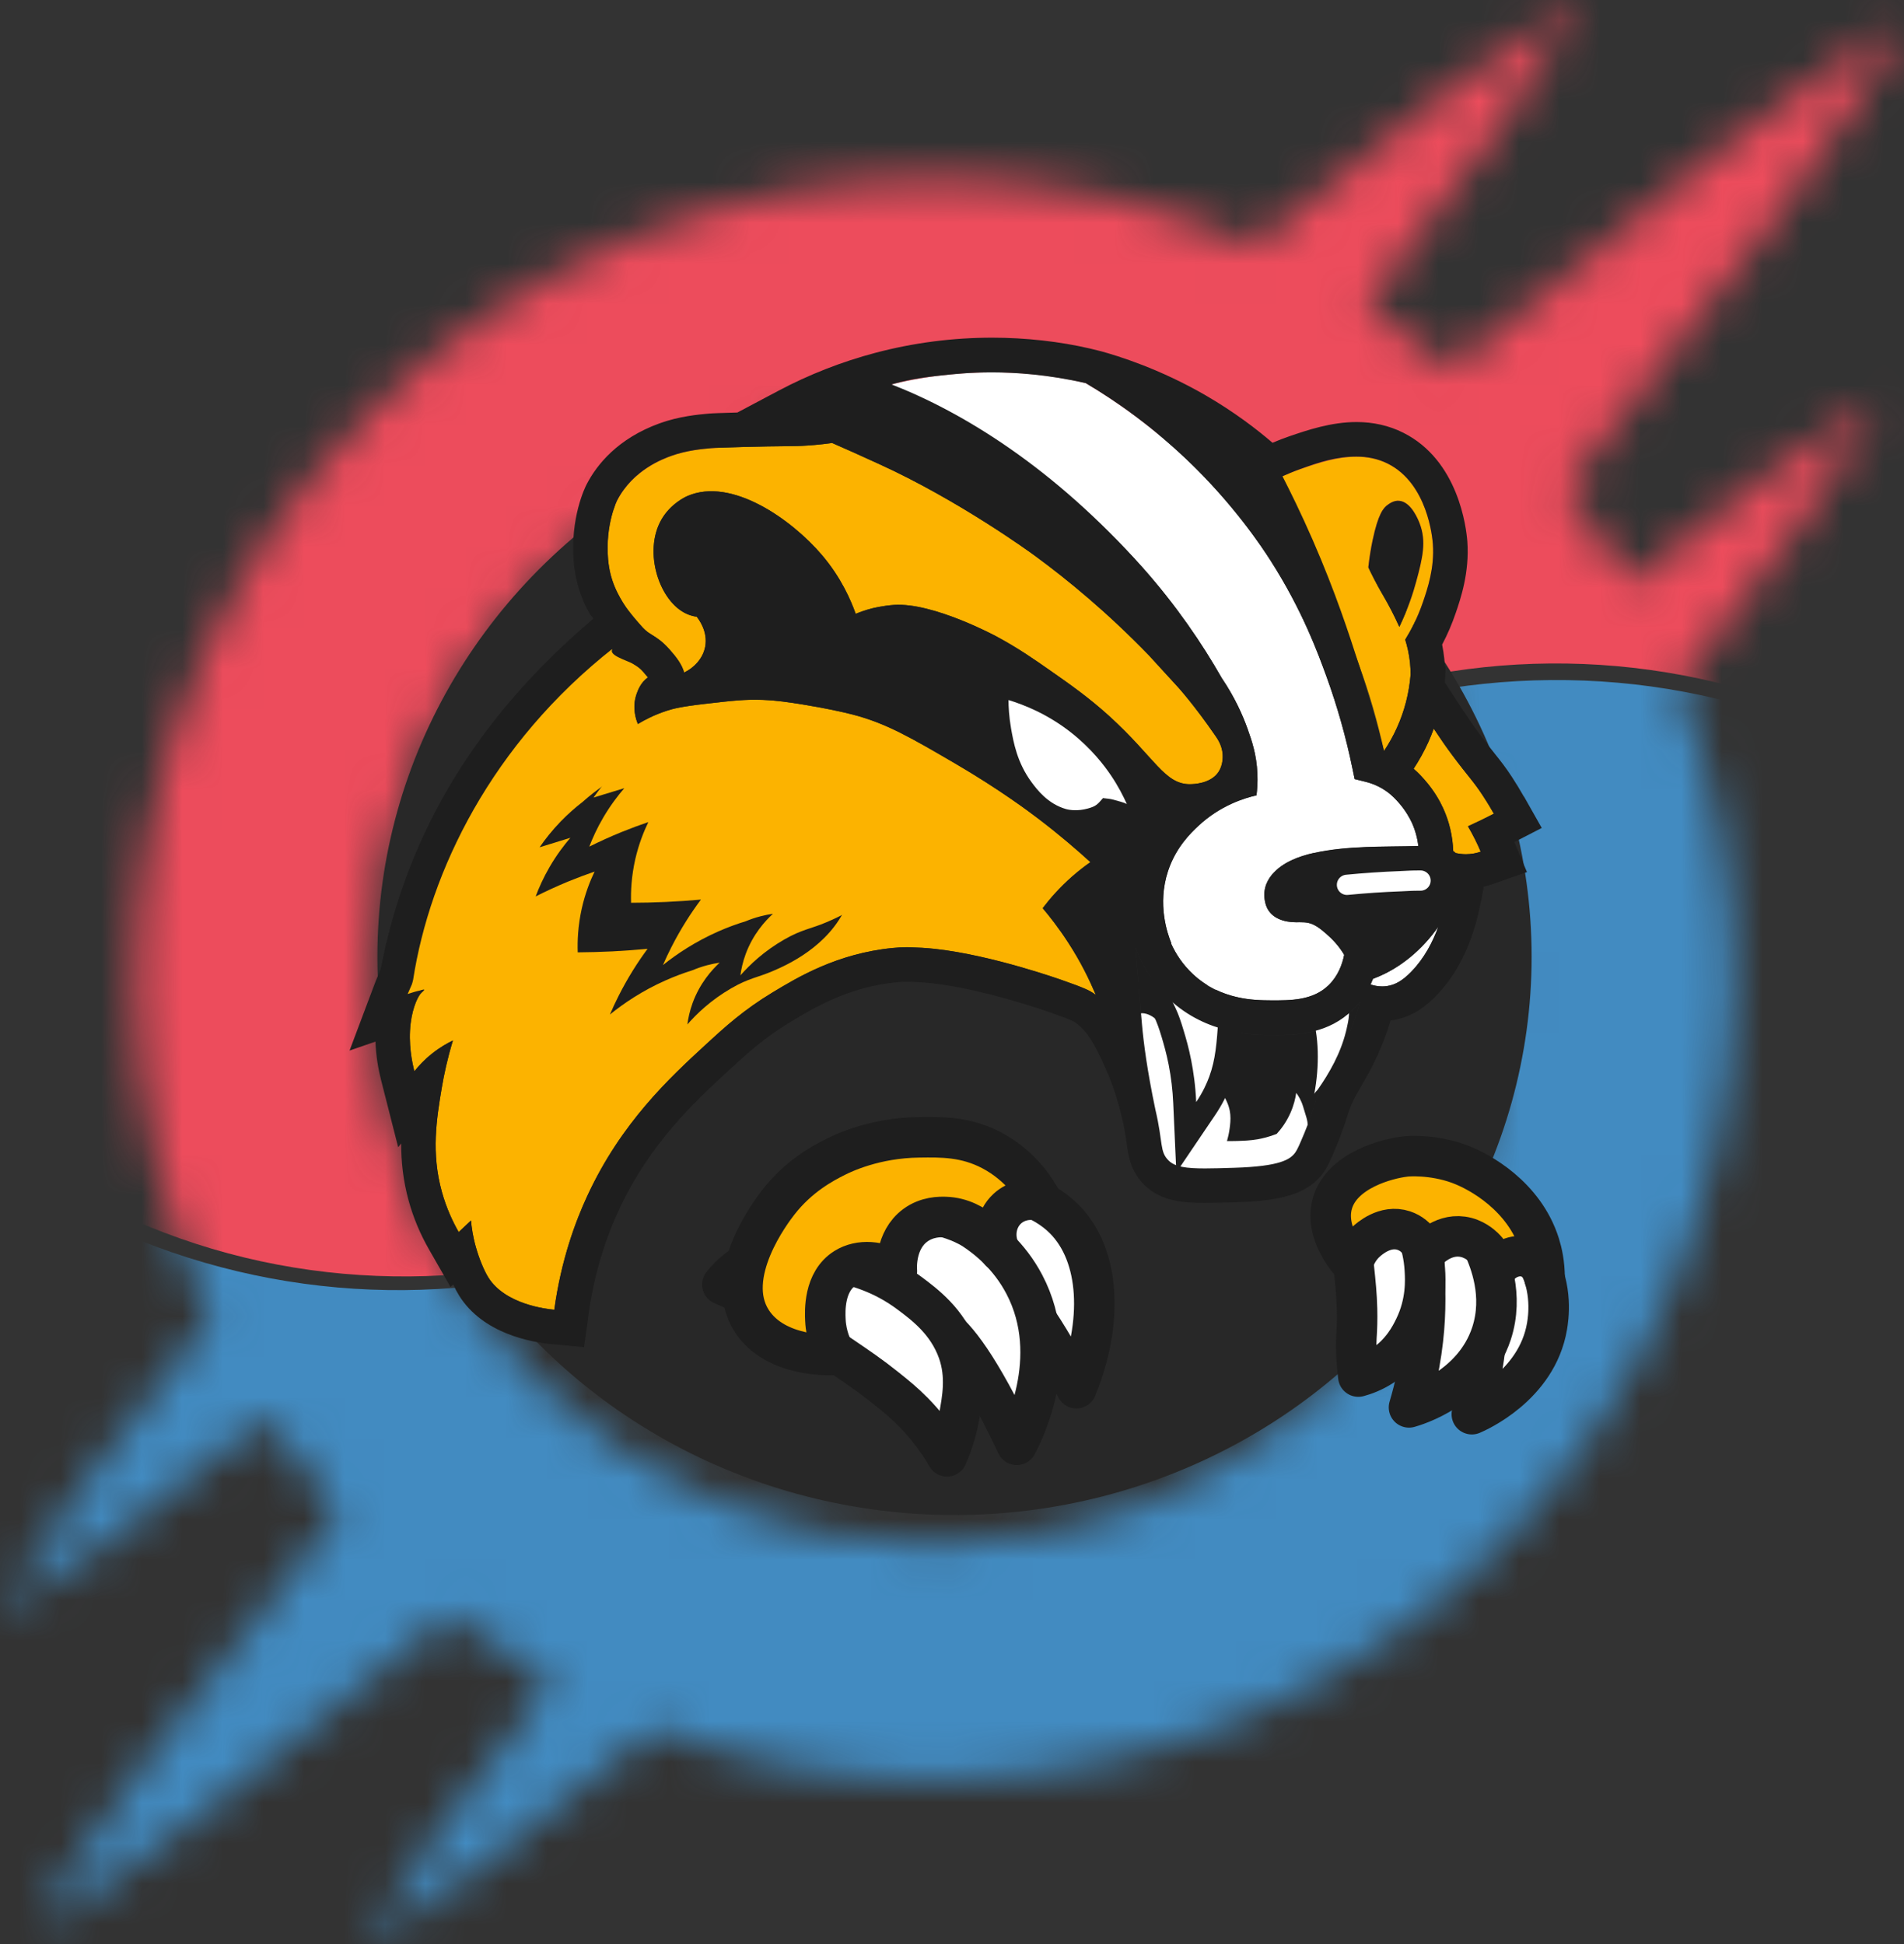 <svg width="47" height="48" viewBox="0 0 47 48" fill="none" xmlns="http://www.w3.org/2000/svg">
<rect x="0" y="0" width="47" height="48" fill="#333333" stroke="none"/>
<g clip-path="url(#clip0_2298_33122)">
<mask id="mask0_2298_33122" style="mask-type:alpha" maskUnits="userSpaceOnUse" x="0" y="0" width="47" height="49">
<path d="M40.23 14.4C39.763 13.579 39.239 12.796 38.664 12.055C42.565 7.238 45.888 2.764 47 0.558C44.89 1.725 40.509 5.145 35.83 9.093C35.165 8.528 34.462 8.007 33.726 7.533C36.239 4.333 38.257 1.526 39.026 0C37.452 0.87 34.386 3.222 30.97 6.055C28.553 4.998 25.884 4.411 23.079 4.411C12.182 4.411 3.348 13.261 3.348 24.178C3.348 27.168 4.011 30.003 5.197 32.544C2.736 35.654 0.744 38.382 0 39.837C1.323 39.115 3.763 37.277 6.565 35.001C7.107 35.829 7.709 36.613 8.365 37.349C4.875 41.678 1.936 45.616 0.93 47.584C2.863 46.53 6.813 43.459 11.096 39.884C11.891 40.494 12.734 41.045 13.618 41.529C11.448 44.293 9.715 46.688 9.044 48.001C10.439 47.24 13.131 45.182 16.156 42.694C18.31 43.503 20.643 43.946 23.079 43.946C33.976 43.946 42.81 35.096 42.81 24.179C42.81 21.621 42.325 19.176 41.441 16.932C43.792 13.932 45.673 11.308 46.398 9.871C45.133 10.57 42.861 12.27 40.23 14.401L40.23 14.4ZM23.079 38.14C15.383 38.14 9.143 31.889 9.143 24.178C9.143 16.468 15.382 10.217 23.079 10.217C30.776 10.217 37.015 16.468 37.015 24.178C37.015 31.889 30.776 38.14 23.079 38.14Z" fill="#FCB300"/>
</mask>
<g mask="url(#mask0_2298_33122)">
<path d="M0.646 28.65C8.332 33.906 19.037 31.693 24.252 23.948C29.467 16.202 39.897 13.989 47.858 19.245C55.269 24.224 57.465 33.906 53.347 41.375C62.405 25.884 58.288 5.691 42.917 -4.545C27.271 -15.056 6.136 -10.907 -4.295 4.861C-4.569 5.414 -4.844 5.967 -5.118 6.244C-8.961 14.266 -6.491 23.671 0.646 28.65Z" fill="#ED4C5C"/>
<path d="M47.807 19.641C40.079 14.41 29.314 16.612 24.069 24.321C18.825 32.03 8.336 34.233 0.331 29.002C-7.121 24.046 -9.33 14.41 -5.189 6.976C-14.574 22.394 -10.158 42.492 5.3 52.679C21.033 63.141 42.287 59.011 52.776 43.318C53.052 42.768 53.328 42.217 53.604 41.942C57.468 33.957 54.984 24.596 47.807 19.641Z" fill="#428BC1"/>
</g>
<ellipse cx="23.562" cy="23.622" rx="14.246" ry="13.784" fill="#282828"/>
<path d="M24.093 29.168C22.976 28.916 22.263 29.073 22.026 29.133C21.843 29.179 21.674 29.237 21.52 29.301C21.635 29.378 21.803 29.494 22.003 29.64C22.406 29.933 22.691 30.172 22.811 30.273C22.967 30.403 23.064 30.482 23.143 30.545C23.143 30.545 23.27 30.648 23.416 30.76C23.566 30.875 23.685 30.968 23.825 31.065C24.173 31.308 24.669 31.589 24.689 31.6C25.017 31.782 25.574 32.379 26.571 34.274C27.234 32.663 27.164 30.999 26.276 30.102C25.712 29.533 24.896 29.349 24.093 29.168Z" fill="white" stroke="#1E1E1E" stroke-linecap="round" stroke-linejoin="round"/>
<path d="M23.06 29.974C22.597 29.848 21.645 29.656 20.507 29.898C20.271 29.948 20.08 30.006 19.953 30.048C20.072 30.138 20.245 30.272 20.451 30.441C20.894 30.803 21.201 31.096 21.278 31.168C21.278 31.168 21.544 31.415 21.82 31.655C21.96 31.778 22.074 31.877 22.208 31.986C22.645 32.343 23.194 32.728 23.222 32.746C23.592 33.001 24.17 33.71 25.098 35.672C25.205 35.476 26.242 33.53 25.285 31.71C24.913 31.001 24.373 30.57 24.011 30.335C23.682 30.142 23.411 30.07 23.06 29.975V29.974Z" fill="white" stroke="#1E1E1E" stroke-linecap="round" stroke-linejoin="round"/>
<path d="M20.729 31.168C19.995 30.995 19.167 30.776 18.417 31.203C18.135 31.365 17.946 31.57 17.832 31.715C17.998 31.787 18.261 31.904 18.574 32.067C18.995 32.286 19.244 32.445 20.761 33.474C21.204 33.774 21.487 33.967 21.864 34.268C22.115 34.468 22.317 34.632 22.549 34.868C22.808 35.132 23.104 35.488 23.377 35.956C23.478 35.727 23.603 35.391 23.678 34.971C23.751 34.56 23.869 33.978 23.649 33.363C23.385 32.626 22.824 32.207 22.45 31.928C21.762 31.413 21.098 31.254 20.728 31.168H20.729Z" fill="white" stroke="#1E1E1E" stroke-linecap="round" stroke-linejoin="round"/>
<path d="M20.629 33.453C20.532 33.282 20.393 32.983 20.375 32.595C20.364 32.373 20.333 31.639 20.864 31.309C21.225 31.085 21.723 31.125 22.139 31.383C22.134 31.323 22.086 30.627 22.593 30.253C22.884 30.038 23.204 30.043 23.34 30.047C24.136 30.072 24.624 30.796 24.689 30.896C24.51 30.53 24.586 30.099 24.864 29.842C25.089 29.634 25.419 29.567 25.725 29.662C25.574 29.38 25.203 28.782 24.48 28.401C23.833 28.061 23.242 28.073 22.688 28.08C21.588 28.092 20.805 28.473 20.628 28.562C20.329 28.713 19.718 29.03 19.21 29.688C19.065 29.875 17.825 31.48 18.558 32.615C19.146 33.526 20.525 33.459 20.628 33.453H20.629Z" fill="#FCB300" stroke="#1E1E1E" stroke-linecap="round" stroke-linejoin="round"/>
<path d="M37.929 31.096C37.592 30.514 37.01 30.162 36.664 29.953C36.525 29.869 36.406 29.807 36.324 29.767C36.339 29.868 36.36 30.017 36.38 30.199C36.42 30.564 36.431 30.839 36.436 30.955C36.443 31.105 36.448 31.197 36.453 31.271C36.453 31.271 36.46 31.392 36.471 31.527C36.483 31.666 36.492 31.777 36.508 31.902C36.535 32.114 36.544 32.221 36.645 32.637C36.714 32.922 36.688 33.533 36.332 34.916C36.45 34.866 37.937 34.222 38.188 32.746C38.219 32.562 38.339 31.806 37.929 31.097L37.929 31.096Z" fill="white" stroke="#1E1E1E" stroke-linecap="round" stroke-linejoin="round"/>
<path d="M36.629 30.801C36.252 29.925 35.592 29.442 35.382 29.292C35.238 29.189 35.109 29.114 35.015 29.062C35.023 29.177 35.036 29.345 35.05 29.549C35.139 30.849 35.195 31.653 35.177 32.322C35.162 32.901 35.082 33.731 34.781 34.748C34.922 34.709 36.368 34.285 36.816 32.928C37.132 31.969 36.763 31.113 36.629 30.802L36.629 30.801Z" fill="white" stroke="#1E1E1E" stroke-linecap="round" stroke-linejoin="round"/>
<path d="M34.765 30.012C34.565 29.657 34.221 29.047 33.717 29.082C33.613 29.089 33.527 29.122 33.472 29.147C33.342 29.186 33.199 29.25 33.164 29.357C33.135 29.445 33.199 29.522 33.206 29.553C33.259 29.831 33.301 30.187 33.419 31.293C33.461 31.694 33.488 31.95 33.498 32.316C33.505 32.594 33.495 32.821 33.487 32.946C33.486 32.978 33.484 32.998 33.483 33.01C33.471 33.189 33.473 33.483 33.53 33.987C33.681 33.946 33.895 33.871 34.122 33.723C34.604 33.409 34.819 32.979 34.92 32.771C35.215 32.162 35.188 31.607 35.172 31.346C35.133 30.674 34.886 30.224 34.766 30.012H34.765Z" fill="white" stroke="#1E1E1E" stroke-linecap="round" stroke-linejoin="round"/>
<path d="M33.389 31.226C33.416 31.115 33.496 30.859 33.726 30.654C33.791 30.596 34.189 30.23 34.65 30.382C35.02 30.503 35.162 30.871 35.184 30.929C35.21 30.898 35.581 30.461 36.098 30.533C36.385 30.573 36.574 30.75 36.628 30.801C36.851 31.015 36.911 31.266 36.928 31.358C37.118 31.059 37.472 30.941 37.75 31.056C38.057 31.184 38.124 31.535 38.128 31.559C38.128 31.19 38.061 30.906 38.003 30.723C37.626 29.522 36.511 28.924 36.058 28.752C36.043 28.746 36.031 28.741 36.023 28.738C35.348 28.489 34.72 28.55 34.72 28.55C34.714 28.551 34.692 28.553 34.67 28.556C34.252 28.606 33.118 28.891 32.888 29.718C32.682 30.461 33.334 31.167 33.39 31.226H33.389Z" fill="#FCB300" stroke="#1E1E1E" stroke-linecap="round" stroke-linejoin="round"/>
<path d="M29.383 19.361C29.449 19.361 29.882 19.355 30.079 19.06C30.191 18.892 30.187 18.69 30.182 18.62C30.166 18.407 30.065 18.256 30.013 18.181C29.479 17.402 29.075 16.96 29.075 16.96C28.869 16.735 28.517 16.351 28.357 16.175C27.339 15.123 26.361 14.318 25.55 13.723C25.447 13.647 23.672 12.354 21.695 11.454C21.231 11.243 20.853 11.071 20.542 10.937C20.226 10.981 19.968 11 19.793 11.008C19.573 11.019 19.511 11.013 18.954 11.022C18.897 11.024 18.659 11.027 18.369 11.035C17.89 11.049 17.651 11.056 17.554 11.065C17.343 11.084 16.95 11.119 16.572 11.256C16.378 11.327 15.629 11.598 15.238 12.35C15.238 12.35 14.939 12.925 15.011 13.804C15.024 13.958 15.054 14.098 15.055 14.105C15.122 14.414 15.238 14.63 15.304 14.751C15.352 14.838 15.402 14.918 15.454 14.994C15.492 15.046 15.541 15.112 15.601 15.186C15.654 15.252 15.695 15.301 15.727 15.336C15.842 15.47 15.902 15.539 15.975 15.594C15.986 15.602 15.974 15.599 16.096 15.676C16.209 15.745 16.348 15.832 16.523 16.029C16.684 16.211 16.831 16.394 16.889 16.605C17.128 16.491 17.35 16.265 17.408 15.97C17.482 15.588 17.242 15.281 17.199 15.227C17.149 15.22 17.064 15.205 16.967 15.163C16.276 14.867 15.874 13.626 16.326 12.833C16.55 12.438 16.922 12.268 16.968 12.248C18.059 11.771 19.543 12.827 20.288 13.701C20.766 14.262 21.006 14.823 21.124 15.155C21.231 15.111 21.366 15.062 21.525 15.021C21.525 15.021 21.788 14.954 22.07 14.935C23.038 14.87 24.598 15.713 24.598 15.713C25.142 16.007 25.52 16.272 25.939 16.565C26.415 16.898 26.87 17.216 27.383 17.68C28.509 18.701 28.746 19.37 29.383 19.362L29.383 19.361Z" fill="#FCB300"/>
<path d="M33.55 16.425C33.799 17.115 34.006 17.826 34.164 18.542C34.288 18.359 34.396 18.165 34.485 17.965C34.672 17.552 34.784 17.111 34.821 16.653C34.821 16.561 34.817 16.462 34.806 16.359C34.782 16.137 34.736 15.946 34.688 15.793C34.82 15.578 34.99 15.264 35.128 14.861C35.237 14.541 35.414 14.023 35.37 13.432C35.359 13.281 35.242 11.939 34.256 11.447C34.006 11.323 33.746 11.275 33.486 11.275C33.008 11.275 32.529 11.435 32.107 11.579C31.748 11.702 31.464 11.847 31.27 11.958C31.473 12.299 31.756 12.784 32.079 13.375C32.684 14.486 33.148 15.318 33.55 16.426V16.425ZM33.882 13.337C34.02 12.68 34.15 12.536 34.26 12.459C34.311 12.423 34.41 12.354 34.535 12.364C34.837 12.385 35.013 12.843 35.044 12.925C35.214 13.369 35.112 13.784 34.96 14.35C34.882 14.639 34.755 15.031 34.542 15.476C34.401 15.165 34.275 14.931 34.183 14.772C34.125 14.672 34.039 14.527 33.926 14.309C33.86 14.182 33.809 14.076 33.776 14.005C33.806 13.732 33.847 13.505 33.882 13.336L33.882 13.337Z" fill="#FCB300"/>
<path d="M31.494 25.552C31.451 25.552 31.409 25.552 31.367 25.552C30.938 25.55 29.797 25.544 28.865 24.674C28.436 24.272 28.185 23.813 28.036 23.414L28.027 23.415C28.04 23.561 28.058 23.758 28.071 23.91C28.143 24.721 28.182 25.185 28.192 25.298C28.232 25.747 28.318 26.423 28.523 27.398C28.718 28.231 28.62 28.431 28.852 28.657C29.008 28.81 29.281 28.849 29.745 28.849C29.948 28.849 30.186 28.842 30.468 28.833C31.604 28.797 31.85 28.627 31.974 28.458C32.031 28.381 32.086 28.248 32.197 27.982C32.342 27.636 32.422 27.372 32.447 27.292C32.628 26.697 32.866 26.441 33.143 25.882C33.282 25.602 33.443 25.221 33.573 24.735C33.52 24.802 33.461 24.868 33.397 24.932C32.802 25.516 32.065 25.553 31.494 25.553L31.494 25.552Z" fill="#1E1E1E"/>
<path d="M30.975 29.145C29.7 29.309 29.063 29.39 28.638 29.059C28.457 28.918 28.477 28.835 28.323 28.293C28.214 27.91 28.167 27.965 28.001 27.308C27.926 27.01 27.942 26.713 27.99 26.056C28.058 25.13 28.089 25.041 28.111 25.03C28.113 25.029 28.114 25.029 28.117 25.028C28.285 24.979 28.456 25.104 28.496 25.133C28.634 25.233 28.688 25.381 28.76 25.606C28.946 26.194 29.018 26.576 29.018 26.576C29.084 26.92 29.082 26.968 29.139 27.297C29.174 27.5 29.23 27.775 29.32 28.1C29.42 28.064 29.567 27.995 29.705 27.862C29.728 27.839 29.807 27.76 29.931 27.549C30.005 27.424 30.098 27.246 30.182 27.017C30.329 27.233 30.362 27.422 30.37 27.521C30.381 27.648 30.366 27.767 30.354 27.858C30.337 27.988 30.31 28.095 30.288 28.172C30.356 28.173 30.444 28.173 30.546 28.17C30.708 28.164 30.863 28.16 31.046 28.128C31.164 28.107 31.326 28.069 31.514 27.996C31.615 27.887 31.749 27.715 31.854 27.478C31.939 27.287 31.978 27.114 31.997 26.983C32.05 27.053 32.122 27.168 32.168 27.324C32.224 27.516 32.289 27.681 32.276 27.776C32.357 27.698 32.333 27.688 32.365 27.698C32.51 27.744 32.559 28.261 32.328 28.633C32.23 28.79 32.068 29.004 30.974 29.144L30.975 29.145Z" fill="white"/>
<path d="M29.244 27.221C29.23 26.888 29.19 26.557 29.127 26.235C29.067 25.929 28.999 25.701 28.95 25.534C28.871 25.267 28.821 25.15 28.8 25.1C28.746 24.971 28.684 24.846 28.614 24.726L28.438 24.424L28.768 24.313C28.914 24.264 29.273 24.144 29.469 24.088C29.487 24.083 29.535 24.069 29.6 24.059C29.66 24.049 29.735 24.038 29.813 24.038C29.907 24.038 29.988 24.055 30.058 24.09C30.393 24.259 30.376 24.749 30.365 25.04C30.363 25.097 30.361 25.139 30.36 25.147L30.359 25.164C30.315 25.798 30.286 26.217 30.117 26.678C30.03 26.917 29.911 27.149 29.763 27.368L29.283 28.078L29.244 27.221Z" fill="white"/>
<path d="M29.813 24.323C29.856 24.323 29.897 24.328 29.931 24.345C30.094 24.428 30.091 24.778 30.082 25.031C30.08 25.083 30.078 25.121 30.078 25.128C30.034 25.756 30.007 26.154 29.851 26.581C29.792 26.742 29.695 26.963 29.528 27.209C29.51 26.799 29.458 26.451 29.405 26.18C29.344 25.867 29.276 25.636 29.221 25.453C29.143 25.189 29.092 25.062 29.062 24.99C28.989 24.817 28.915 24.679 28.859 24.583C28.943 24.555 29.341 24.421 29.546 24.363C29.563 24.358 29.597 24.349 29.645 24.341C29.698 24.332 29.758 24.323 29.813 24.323ZM29.813 23.754C29.713 23.754 29.622 23.768 29.556 23.779C29.472 23.793 29.411 23.81 29.39 23.816C29.198 23.87 28.861 23.982 28.678 24.044L28.016 24.267L28.369 24.87C28.433 24.979 28.49 25.093 28.539 25.21C28.558 25.256 28.603 25.363 28.678 25.614C28.725 25.775 28.791 25.996 28.849 26.29C28.909 26.598 28.947 26.915 28.961 27.234L29.038 28.947L29.998 27.527C30.158 27.29 30.288 27.037 30.384 26.776C30.566 26.277 30.598 25.819 30.642 25.185L30.643 25.167C30.645 25.141 30.648 25.066 30.648 25.051C30.661 24.715 30.683 24.088 30.185 23.837C30.075 23.782 29.951 23.754 29.813 23.754H29.813Z" fill="#1E1E1E"/>
<path d="M25.739 22.423C25.922 22.182 26.159 21.913 26.46 21.646C26.617 21.508 26.771 21.389 26.917 21.287C26.585 20.984 26.158 20.616 25.64 20.221C25.411 20.046 24.676 19.493 23.585 18.855C22.494 18.218 21.88 17.858 21.044 17.642C20.792 17.577 20.348 17.48 19.858 17.402C19.441 17.335 19.188 17.295 18.835 17.281C18.404 17.263 18.068 17.302 17.395 17.38C16.811 17.447 16.615 17.498 16.459 17.549C16.152 17.649 15.911 17.776 15.746 17.876C15.705 17.779 15.595 17.476 15.713 17.138C15.744 17.049 15.817 16.845 15.995 16.727C15.968 16.694 15.933 16.651 15.884 16.595C15.793 16.492 15.738 16.458 15.647 16.402C15.492 16.305 15.09 16.058 14.899 15.845C12.294 18.492 11.667 19.405 11.535 19.722C11.516 19.767 11.51 20.311 11.25 20.812C11.179 20.95 11.13 21.036 11.096 21.099C10.932 21.397 10.805 21.677 10.381 22.729C10.184 23.217 10.054 23.546 9.941 24.017C9.941 24.017 9.782 24.678 9.908 24.722C9.99 24.75 10.336 24.463 10.387 24.453C10.387 24.453 10.388 24.453 10.39 24.452C10.406 24.449 10.441 24.434 10.458 24.434C10.461 24.434 10.464 24.435 10.466 24.437C10.474 24.45 10.418 24.496 10.41 24.503C10.329 24.573 10.188 24.849 10.137 25.264C10.074 25.766 10.172 26.231 10.228 26.451C10.33 26.323 10.473 26.167 10.664 26.015C10.852 25.864 11.034 25.761 11.18 25.69C11.043 26.139 10.96 26.533 10.907 26.847C10.775 27.627 10.642 28.465 10.907 29.425C11.022 29.842 11.183 30.176 11.322 30.42C11.423 30.325 11.525 30.23 11.626 30.135C11.641 30.301 11.672 30.531 11.748 30.795C11.827 31.075 11.947 31.367 12.051 31.536C12.468 32.21 13.498 32.321 13.682 32.338C13.853 31.091 14.213 30.145 14.493 29.537C15.333 27.715 16.54 26.604 17.41 25.802C17.903 25.349 18.359 24.934 19.072 24.503C19.69 24.13 20.662 23.543 22.029 23.407C22.155 23.395 22.266 23.388 22.376 23.388C22.401 23.388 22.427 23.388 22.453 23.389C22.664 23.395 22.86 23.405 23.072 23.428C24.495 23.582 26.217 24.2 26.217 24.2C26.788 24.399 26.898 24.463 26.981 24.517C27.005 24.533 27.027 24.55 27.051 24.566C26.891 24.193 26.689 23.767 26.369 23.275C26.128 22.902 25.899 22.614 25.739 22.425L25.739 22.423Z" fill="#FCB300"/>
<path d="M35.848 18.646C35.685 18.427 35.565 18.25 35.391 17.99C35.351 18.099 35.308 18.209 35.26 18.316C35.157 18.546 35.034 18.768 34.895 18.981C35.022 19.091 35.111 19.192 35.168 19.256C35.403 19.524 35.546 19.784 35.623 19.955C35.775 20.286 35.857 20.641 35.872 21.011C35.893 21.026 35.913 21.042 35.931 21.061C36.003 21.077 36.089 21.09 36.184 21.09C36.246 21.09 36.31 21.084 36.379 21.073C36.442 21.061 36.5 21.045 36.55 21.028C36.509 20.929 36.462 20.826 36.409 20.72C36.351 20.606 36.293 20.499 36.236 20.401C36.343 20.352 36.453 20.3 36.564 20.246C36.67 20.194 36.774 20.143 36.875 20.09C36.816 19.987 36.727 19.834 36.61 19.655C36.368 19.284 36.246 19.179 35.848 18.646H35.848Z" fill="#FCB300"/>
<path d="M33.118 24.821C33.156 24.821 33.194 24.824 33.229 24.835C33.355 24.872 33.285 25.217 33.242 25.397C33.234 25.427 33.228 25.453 33.224 25.472C33.09 26.012 32.813 26.497 32.53 26.9C32.509 26.931 32.448 26.978 32.441 27.018C32.508 26.668 32.538 26.307 32.528 25.955C32.523 25.781 32.507 25.609 32.48 25.443C32.468 25.365 32.454 25.284 32.432 25.212C32.413 25.153 32.376 25.089 32.397 25.015C32.436 24.88 32.626 24.861 32.95 24.832C33.004 24.828 33.062 24.82 33.119 24.82" fill="white"/>
<path d="M34.851 20.31C34.806 20.213 34.706 20.02 34.53 19.82C34.464 19.744 34.365 19.631 34.206 19.523C34.055 19.419 33.884 19.343 33.701 19.299L33.439 19.234L33.384 18.969C33.228 18.207 33.014 17.449 32.749 16.716C32.54 16.141 32.152 15.07 31.361 13.835C30.797 12.954 30.078 12.088 29.279 11.33C28.528 10.617 27.695 9.989 26.802 9.459C26.413 9.362 25.584 9.192 24.491 9.192C23.715 9.192 22.806 9.278 21.826 9.537C21.795 9.545 21.765 9.554 21.734 9.562C23.479 10.241 26.005 11.535 28.202 14.008C29.038 14.949 29.674 15.889 30.159 16.74C30.489 17.227 30.682 17.672 30.797 17.995C30.899 18.281 31.018 18.625 31.039 19.096C31.048 19.317 31.034 19.502 31.017 19.636C30.724 19.702 30.124 19.881 29.576 20.396C29.39 20.571 29.026 20.921 28.834 21.503C28.561 22.327 28.819 23.054 28.916 23.293C28.914 23.293 28.91 23.293 28.907 23.294C29.022 23.544 29.192 23.811 29.446 24.049C30.133 24.691 30.969 24.695 31.37 24.698C31.857 24.7 32.41 24.703 32.8 24.32C33.03 24.095 33.134 23.81 33.181 23.575C33.171 23.559 33.163 23.543 33.153 23.527C33.033 23.337 32.891 23.184 32.722 23.04C32.598 22.934 32.462 22.821 32.299 22.785C32.165 22.756 32.019 22.777 31.882 22.765C31.586 22.739 31.312 22.608 31.236 22.299C31.165 22.011 31.245 21.776 31.403 21.589C31.658 21.289 32.065 21.138 32.439 21.057C33.276 20.874 34.157 20.909 35.011 20.887C34.988 20.685 34.934 20.491 34.851 20.308V20.31Z" fill="white"/>
<path d="M33.939 24.148C33.923 24.154 33.907 24.16 33.892 24.166C33.873 24.213 33.854 24.259 33.832 24.306C33.913 24.333 34.01 24.354 34.119 24.354C34.156 24.354 34.194 24.352 34.233 24.346C34.439 24.317 34.623 24.212 34.841 23.986C35.162 23.655 35.367 23.258 35.504 22.88C35.113 23.442 34.562 23.908 33.94 24.148H33.939Z" fill="white"/>
<path d="M37.618 19.67C37.526 19.507 37.427 19.345 37.325 19.188C37.161 18.937 37.038 18.783 36.896 18.605C36.799 18.483 36.689 18.345 36.532 18.134C36.354 17.896 36.231 17.711 36.007 17.374L35.983 17.337C35.877 17.177 35.772 17.016 35.668 16.854C35.671 16.802 35.672 16.749 35.673 16.697C35.679 16.616 35.684 16.533 35.686 16.451H35.667C35.664 16.39 35.659 16.329 35.653 16.269C35.64 16.15 35.622 16.032 35.599 15.915C35.731 15.665 35.843 15.403 35.934 15.136C36.054 14.786 36.277 14.133 36.221 13.368C36.196 13.039 36.007 11.366 34.636 10.682C34.288 10.508 33.901 10.42 33.486 10.42C32.857 10.42 32.265 10.622 31.832 10.77C31.691 10.818 31.55 10.873 31.412 10.932C31.03 10.603 30.469 10.171 29.758 9.759C28.623 9.102 27.584 8.783 27.191 8.676C27.17 8.671 27.15 8.666 27.129 8.66C27.055 8.642 26.98 8.623 26.905 8.605C26.163 8.432 25.318 8.337 24.492 8.337C23.516 8.337 22.546 8.463 21.61 8.711C20.781 8.93 19.975 9.245 19.215 9.648L18.202 10.185C17.778 10.197 17.589 10.203 17.479 10.213C17.246 10.234 16.764 10.277 16.282 10.452C15.245 10.828 14.731 11.476 14.483 11.954C14.44 12.036 14.073 12.782 14.162 13.871C14.179 14.075 14.216 14.251 14.223 14.284C14.318 14.72 14.486 15.027 14.557 15.158C14.581 15.202 14.67 15.255 14.632 15.288C11.8 17.692 10.064 20.523 9.407 23.876C9.382 24.002 9.313 24.118 9.268 24.239L8.629 25.938L9.269 25.717C9.281 26.087 9.343 26.417 9.405 26.659L9.829 28.325L9.904 28.23C9.902 28.669 9.949 29.143 10.089 29.649C10.203 30.062 10.37 30.463 10.586 30.841L11.121 31.775L11.187 31.713C11.234 31.813 11.282 31.904 11.33 31.982C11.916 32.929 13.117 33.138 13.606 33.184L14.418 33.261L14.529 32.45C14.653 31.549 14.902 30.688 15.269 29.892C16.038 28.224 17.166 27.186 17.989 26.427C18.437 26.015 18.86 25.625 19.514 25.231C20.082 24.888 20.94 24.37 22.116 24.253C22.22 24.243 22.304 24.238 22.379 24.238C22.396 24.238 22.413 24.238 22.431 24.238C22.654 24.245 22.819 24.256 22.984 24.273C24.287 24.414 25.917 24.994 25.933 25L26.073 25.05H26.075C26.412 25.17 26.495 25.213 26.515 25.226C26.849 25.447 27.026 25.796 27.276 26.345C27.391 26.595 27.554 27.007 27.684 27.545C27.759 27.854 27.788 28.065 27.812 28.234C27.857 28.557 27.908 28.922 28.258 29.265C28.668 29.666 29.242 29.7 29.747 29.7C29.962 29.7 30.21 29.692 30.496 29.684C31.53 29.651 32.253 29.519 32.663 28.96C32.778 28.802 32.847 28.637 32.984 28.309C33.143 27.929 33.233 27.637 33.261 27.542L33.263 27.538C33.352 27.247 33.457 27.065 33.604 26.813C33.695 26.657 33.797 26.48 33.907 26.259C34.074 25.923 34.215 25.567 34.328 25.194C34.337 25.193 34.346 25.192 34.356 25.191C34.886 25.116 35.238 24.805 35.457 24.579C36.29 23.717 36.498 22.585 36.599 22.041C36.608 21.991 36.616 21.942 36.625 21.892C36.696 21.876 36.767 21.855 36.837 21.831L37.693 21.531L37.381 20.791L38.058 20.442L37.621 19.669L37.618 19.67ZM32.106 11.578C32.578 11.406 32.993 11.274 33.485 11.274C33.745 11.274 34.005 11.322 34.255 11.446C35.241 11.938 35.359 13.28 35.37 13.431C35.413 14.022 35.236 14.541 35.127 14.86C34.99 15.263 34.82 15.578 34.687 15.793C34.735 15.945 34.781 16.136 34.805 16.358C34.815 16.461 34.82 16.56 34.821 16.652C34.783 17.11 34.671 17.551 34.484 17.964C34.394 18.164 34.286 18.358 34.164 18.541C33.941 17.686 33.724 16.969 33.549 16.424C33.305 15.665 32.969 14.627 32.404 13.331C32.117 12.675 31.853 12.139 31.658 11.759C31.761 11.713 31.915 11.647 32.106 11.577V11.578ZM26.982 24.515C26.899 24.461 26.789 24.396 26.217 24.198C26.217 24.198 24.495 23.58 23.073 23.426C22.861 23.403 22.664 23.393 22.454 23.387C22.428 23.386 22.402 23.386 22.377 23.386C22.266 23.386 22.156 23.393 22.03 23.405C20.663 23.541 19.691 24.128 19.072 24.501C18.359 24.932 17.903 25.346 17.411 25.8C16.541 26.602 15.334 27.712 14.493 29.535C14.213 30.142 13.854 31.088 13.683 32.336C13.498 32.319 12.469 32.208 12.052 31.534C11.947 31.365 11.827 31.073 11.748 30.793C11.673 30.529 11.641 30.299 11.627 30.133C11.526 30.228 11.424 30.323 11.323 30.418C11.184 30.174 11.023 29.84 10.907 29.423C10.642 28.463 10.776 27.624 10.907 26.845C10.961 26.531 11.044 26.136 11.181 25.688C11.034 25.759 10.853 25.862 10.664 26.013C10.473 26.165 10.331 26.321 10.229 26.449C10.173 26.229 10.075 25.764 10.137 25.262C10.189 24.847 10.329 24.571 10.411 24.501C10.419 24.494 10.475 24.448 10.467 24.435C10.466 24.432 10.463 24.432 10.458 24.432C10.442 24.432 10.407 24.447 10.391 24.45C10.273 24.475 10.164 24.506 10.063 24.542C10.098 24.462 10.132 24.383 10.167 24.304C10.177 24.266 10.192 24.229 10.198 24.19C10.612 21.516 12.129 18.365 15.155 15.989C14.929 16.166 15.492 16.304 15.648 16.401C15.738 16.457 15.793 16.49 15.884 16.593C15.933 16.65 15.969 16.692 15.995 16.726C15.817 16.844 15.744 17.048 15.713 17.137C15.595 17.474 15.705 17.777 15.746 17.874C15.91 17.775 16.151 17.648 16.459 17.548C16.616 17.497 16.811 17.446 17.395 17.378C18.068 17.3 18.404 17.262 18.835 17.279C19.187 17.294 19.441 17.334 19.858 17.4C20.349 17.479 20.793 17.576 21.044 17.64C21.88 17.857 22.494 18.217 23.585 18.854C24.676 19.492 25.411 20.044 25.64 20.219C26.158 20.614 26.585 20.983 26.917 21.285C26.771 21.388 26.617 21.507 26.46 21.645C26.158 21.911 25.922 22.18 25.739 22.422C25.899 22.611 26.128 22.898 26.37 23.271C26.69 23.764 26.891 24.189 27.051 24.563C27.029 24.547 27.006 24.53 26.982 24.514V24.515ZM27.381 17.68C26.869 17.216 26.413 16.898 25.937 16.564C25.518 16.271 25.14 16.006 24.596 15.713C24.596 15.713 23.036 14.869 22.068 14.935C21.787 14.954 21.523 15.021 21.523 15.021C21.364 15.062 21.229 15.111 21.122 15.155C21.004 14.823 20.764 14.261 20.287 13.701C19.542 12.827 18.058 11.771 16.966 12.247C16.92 12.267 16.549 12.437 16.324 12.832C15.872 13.626 16.274 14.867 16.965 15.163C17.062 15.204 17.148 15.22 17.197 15.226C17.241 15.281 17.48 15.588 17.406 15.97C17.349 16.265 17.127 16.49 16.887 16.605C16.83 16.394 16.682 16.21 16.521 16.029C16.346 15.832 16.207 15.745 16.094 15.675C15.972 15.599 15.984 15.602 15.973 15.593C15.9 15.538 15.841 15.47 15.725 15.336C15.694 15.3 15.653 15.252 15.599 15.186C15.539 15.112 15.49 15.046 15.452 14.993C15.4 14.919 15.35 14.838 15.302 14.751C15.236 14.63 15.12 14.414 15.053 14.104C15.052 14.098 15.022 13.958 15.009 13.803C14.938 12.925 15.236 12.35 15.236 12.35C15.627 11.598 16.376 11.326 16.57 11.256C16.948 11.119 17.341 11.084 17.552 11.065C17.649 11.056 17.888 11.049 18.368 11.035C18.657 11.027 18.895 11.023 18.952 11.022C19.509 11.012 19.571 11.018 19.791 11.008C19.966 10.999 20.224 10.981 20.54 10.937C20.852 11.071 21.23 11.243 21.693 11.454C23.67 12.354 25.445 13.647 25.548 13.723C26.359 14.318 27.337 15.123 28.355 16.175C28.516 16.351 28.867 16.735 29.073 16.96C29.073 16.96 29.477 17.402 30.011 18.181C30.062 18.256 30.163 18.407 30.18 18.619C30.185 18.689 30.189 18.892 30.077 19.06C29.88 19.355 29.447 19.36 29.381 19.361C28.744 19.369 28.506 18.701 27.38 17.68L27.381 17.68ZM33.141 25.881C32.864 26.44 32.627 26.695 32.445 27.291C32.421 27.371 32.341 27.635 32.196 27.98C32.084 28.247 32.028 28.38 31.973 28.456C31.848 28.627 31.602 28.797 30.466 28.832C30.185 28.841 29.946 28.848 29.744 28.848C29.279 28.848 29.007 28.809 28.85 28.656C28.619 28.43 28.717 28.23 28.521 27.397C28.316 26.421 28.23 25.746 28.19 25.297C28.18 25.185 28.141 24.72 28.069 23.909C28.056 23.757 28.039 23.56 28.026 23.414L28.035 23.413C28.183 23.812 28.434 24.271 28.864 24.673C29.794 25.543 30.935 25.549 31.366 25.551C31.407 25.551 31.449 25.551 31.492 25.551C32.064 25.551 32.8 25.514 33.395 24.93C33.46 24.866 33.518 24.8 33.572 24.733C33.441 25.22 33.281 25.599 33.142 25.88L33.141 25.881ZM32.438 21.058C32.065 21.14 31.657 21.291 31.403 21.591C31.245 21.777 31.165 22.012 31.236 22.3C31.312 22.609 31.585 22.74 31.882 22.766C32.018 22.778 32.165 22.757 32.298 22.787C32.461 22.823 32.597 22.935 32.721 23.041C32.89 23.186 33.032 23.339 33.152 23.529C33.162 23.544 33.171 23.56 33.18 23.576C33.134 23.812 33.029 24.096 32.799 24.322C32.41 24.705 31.857 24.702 31.37 24.699C30.968 24.697 30.132 24.693 29.445 24.05C29.191 23.813 29.021 23.546 28.907 23.295C28.91 23.295 28.913 23.295 28.916 23.294C28.819 23.056 28.561 22.329 28.833 21.504C29.026 20.923 29.389 20.573 29.576 20.397C30.123 19.883 30.723 19.704 31.016 19.637C31.032 19.504 31.048 19.318 31.038 19.098C31.018 18.626 30.898 18.283 30.796 17.997C30.681 17.674 30.489 17.229 30.159 16.741C29.674 15.89 29.038 14.951 28.202 14.01C26.004 11.537 23.753 10.171 22.009 9.492C22.009 9.492 22.011 9.491 22.011 9.491C22.332 9.398 22.666 9.332 23.187 9.275C23.531 9.238 23.943 9.193 24.491 9.194C25.062 9.195 25.858 9.245 26.802 9.46C27.163 9.674 27.577 9.941 28.02 10.272C28.267 10.456 28.746 10.826 29.279 11.332C30.448 12.441 31.16 13.523 31.361 13.837C32.151 15.072 32.54 16.143 32.749 16.718C33.014 17.451 33.228 18.209 33.384 18.971L33.439 19.236L33.701 19.301C33.884 19.346 34.055 19.421 34.206 19.525C34.365 19.634 34.464 19.747 34.53 19.822C34.706 20.023 34.806 20.215 34.851 20.312C34.934 20.495 34.987 20.689 35.011 20.89C34.158 20.913 33.277 20.878 32.439 21.061L32.438 21.058ZM34.842 23.987C34.623 24.212 34.44 24.317 34.233 24.347C34.194 24.353 34.156 24.355 34.119 24.355C34.011 24.355 33.914 24.333 33.833 24.307C33.854 24.26 33.875 24.213 33.892 24.167C33.908 24.161 33.924 24.155 33.94 24.148C34.562 23.909 35.113 23.443 35.504 22.881C35.367 23.259 35.162 23.655 34.841 23.987H34.842ZM36.566 20.246C36.455 20.3 36.345 20.352 36.237 20.401C36.295 20.499 36.353 20.605 36.41 20.72C36.464 20.826 36.51 20.929 36.552 21.028C36.501 21.045 36.444 21.061 36.381 21.073C36.313 21.084 36.247 21.09 36.186 21.09C36.09 21.09 36.004 21.077 35.933 21.061C35.915 21.042 35.894 21.026 35.873 21.011C35.859 20.641 35.776 20.286 35.625 19.955C35.547 19.784 35.405 19.524 35.169 19.256C35.114 19.192 35.024 19.091 34.896 18.98C35.035 18.768 35.158 18.546 35.262 18.316C35.31 18.209 35.352 18.099 35.393 17.99C35.566 18.25 35.686 18.426 35.85 18.645C36.248 19.179 36.37 19.284 36.612 19.655C36.729 19.834 36.819 19.987 36.877 20.09C36.776 20.142 36.673 20.194 36.566 20.246H36.566Z" fill="#1E1E1E"/>
<path d="M34.184 14.773C34.275 14.932 34.402 15.166 34.543 15.478C34.756 15.032 34.883 14.64 34.961 14.351C35.114 13.785 35.215 13.37 35.045 12.927C35.014 12.845 34.838 12.387 34.536 12.365C34.411 12.355 34.312 12.424 34.261 12.46C34.151 12.536 34.022 12.681 33.883 13.338C33.848 13.506 33.807 13.733 33.777 14.006C33.811 14.077 33.861 14.184 33.928 14.311C34.041 14.529 34.127 14.674 34.184 14.773L34.184 14.773Z" fill="#1E1E1E"/>
<path d="M14.372 19.806C14.207 19.934 14.026 20.091 13.841 20.281C13.625 20.505 13.454 20.724 13.32 20.919C13.573 20.841 13.826 20.762 14.079 20.685C13.918 20.873 13.737 21.112 13.567 21.405C13.414 21.669 13.303 21.917 13.223 22.132C13.469 22.008 13.736 21.884 14.024 21.765C14.25 21.673 14.468 21.591 14.677 21.519C14.565 21.753 14.443 22.062 14.36 22.435C14.266 22.86 14.251 23.232 14.261 23.513C14.536 23.511 14.823 23.503 15.12 23.489C15.42 23.473 15.709 23.452 15.985 23.426C15.742 23.755 15.494 24.143 15.268 24.592C15.189 24.747 15.12 24.899 15.056 25.048C15.399 24.77 15.853 24.462 16.422 24.209C16.656 24.104 16.881 24.022 17.091 23.956C17.196 23.912 17.318 23.868 17.456 23.831C17.567 23.802 17.67 23.782 17.764 23.768C17.568 23.95 17.274 24.277 17.096 24.766C17.026 24.959 16.988 25.139 16.968 25.293C17.19 25.038 17.543 24.694 18.05 24.401C18.489 24.146 18.704 24.137 19.09 23.969C19.397 23.837 20.462 23.375 20.897 22.361C21.218 21.612 21.13 20.718 20.757 20.043C20.017 18.702 18.348 18.574 17.871 18.537C16.01 18.393 14.678 19.532 14.372 19.808L14.372 19.806Z" fill="#1E1E1E"/>
<path d="M15.709 18.584C15.543 18.71 15.361 18.866 15.176 19.056C14.959 19.279 14.786 19.497 14.651 19.691C14.905 19.614 15.158 19.537 15.411 19.46C15.249 19.647 15.068 19.885 14.896 20.177C14.741 20.44 14.629 20.688 14.547 20.903C14.794 20.78 15.061 20.657 15.35 20.54C15.576 20.449 15.794 20.368 16.004 20.297C15.891 20.531 15.768 20.839 15.682 21.212C15.586 21.636 15.569 22.008 15.578 22.289C15.853 22.289 16.14 22.282 16.437 22.269C16.737 22.255 17.026 22.235 17.303 22.21C17.058 22.538 16.808 22.924 16.579 23.373C16.5 23.527 16.429 23.679 16.365 23.827C16.71 23.551 17.165 23.247 17.735 22.995C17.97 22.892 18.196 22.81 18.407 22.746C18.512 22.702 18.634 22.659 18.772 22.623C18.883 22.594 18.986 22.574 19.08 22.561C18.884 22.741 18.587 23.067 18.407 23.555C18.336 23.748 18.297 23.927 18.277 24.081C18.501 23.828 18.854 23.485 19.363 23.194C19.804 22.942 20.019 22.934 20.405 22.768C20.713 22.637 21.779 22.181 22.22 21.169C22.545 20.422 22.461 19.527 22.092 18.85C21.358 17.506 19.69 17.369 19.213 17.329C17.353 17.177 16.015 18.309 15.708 18.583L15.709 18.584Z" fill="#FCB300"/>
<path d="M26.447 18.092C26.946 18.487 27.26 18.901 27.425 19.146C27.607 19.416 27.732 19.663 27.816 19.852C27.732 19.805 27.616 19.784 27.488 19.745C27.403 19.719 27.296 19.716 27.227 19.705C27.09 19.863 27.055 19.907 26.848 19.963C26.606 20.029 26.407 20.002 26.309 19.974C25.863 19.844 25.599 19.495 25.465 19.314C25.106 18.828 25.018 18.324 24.957 17.98C24.907 17.692 24.895 17.45 24.895 17.284C25.283 17.402 25.863 17.631 26.447 18.092Z" fill="white"/>
<path d="M33.25 21.846C33.67 21.805 34.11 21.774 34.57 21.757C34.845 21.746 34.805 21.741 35.066 21.741" fill="#1E1E1E"/>
<path d="M33.25 21.846C33.67 21.805 34.11 21.774 34.57 21.757C34.845 21.746 34.805 21.741 35.066 21.741" stroke="white" stroke-width="0.5" stroke-linecap="round" stroke-linejoin="round"/>
</g>
<defs>
<clipPath id="clip0_2298_33122">
<rect width="47" height="48" fill="white"/>
</clipPath>
</defs>
</svg>
